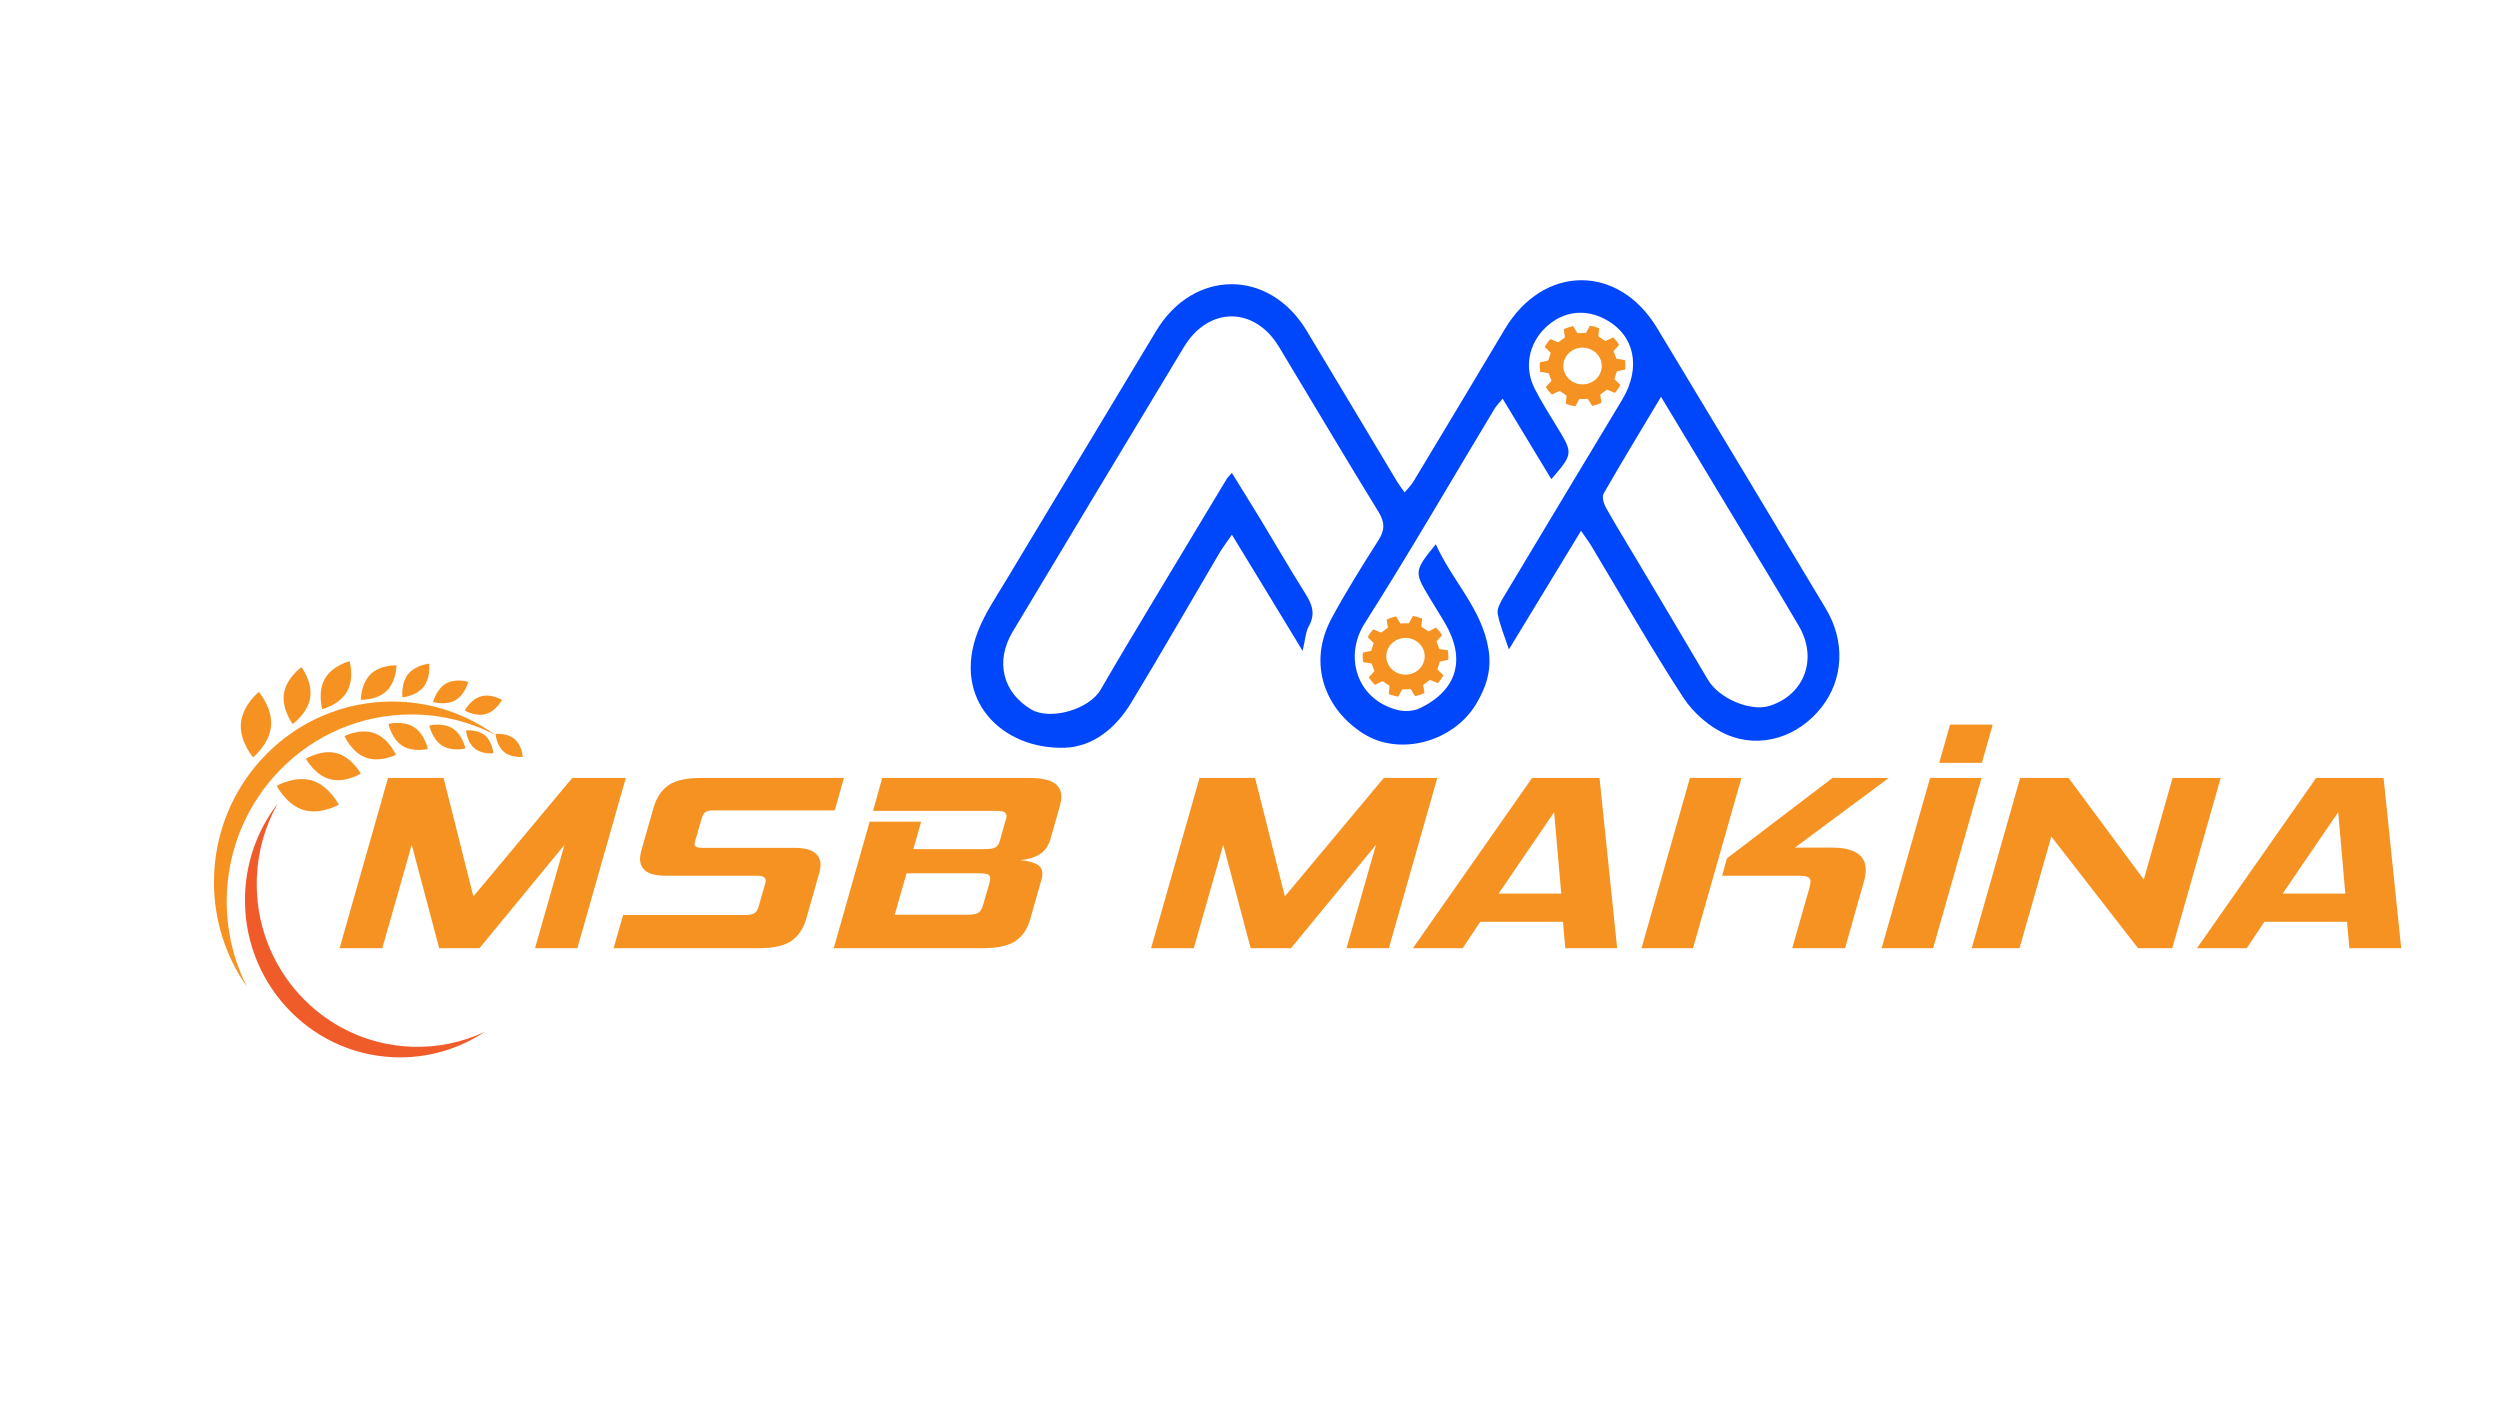 <?xml version="1.0" encoding="UTF-8" standalone="no"?>
<svg
   xmlns:dc="http://purl.org/dc/elements/1.1/"
   xmlns:cc="http://creativecommons.org/ns#"
   xmlns:rdf="http://www.w3.org/1999/02/22-rdf-syntax-ns#"
   xmlns:svg="http://www.w3.org/2000/svg"
   xmlns="http://www.w3.org/2000/svg"
   viewBox="0 0 2560 1440"
   height="1440"
   width="2560"
   xml:space="preserve"
   id="svg2"
   version="1.1"><defs
     id="defs6"><clipPath
       id="clipPath22"
       clipPathUnits="userSpaceOnUse"><path
         id="path20"
         d="M 0,1080 H 1920 V 0 H 0 Z" /></clipPath></defs><g
     transform="matrix(1.333,0,0,-1.333,0,1440)"
     id="g10"><g
       transform="translate(411.006,351.879)"
       id="g12"><path
         id="path14"
         style="fill:#f59222;fill-opacity:1;fill-rule:nonzero;stroke:none"
         d="M 0,0 22.636,79.4 -42.67,0 H -73.631 L -94.706,79.4 -117.342,0 h -32.783 l 37.207,130.789 h 42.669 L -47.353,39.797 28.62,130.789 H 69.728 L 32.522,0 Z" /></g><g
       id="g16"><g
         clip-path="url(#clipPath22)"
         id="g18"><g
           transform="translate(471.367,351.879)"
           id="g24"><path
             id="path26"
             style="fill:#f59222;fill-opacity:1;fill-rule:nonzero;stroke:none"
             d="m 0,0 7.285,25.501 h 93.925 c 3.123,0 5.419,0.45 6.895,1.353 1.472,0.899 2.557,2.574 3.252,5.022 l 5.204,18.16 c 0.171,0.513 0.26,1.223 0.26,2.125 0,2.318 -2.256,3.478 -6.764,3.478 H 40.588 c -7.114,0 -12.273,1.126 -15.481,3.381 -3.211,2.251 -4.813,5.439 -4.813,9.562 0,1.546 0.26,3.411 0.781,5.603 l 9.627,33.808 c 2.252,7.728 6.069,13.456 11.447,17.194 5.375,3.734 13.79,5.602 25.238,5.602 h 109.536 l -7.025,-24.921 H 76.493 c -2.776,0 -4.772,-0.453 -5.984,-1.352 -1.216,-0.903 -2.171,-2.512 -2.862,-4.83 L 62.704,82.492 c -0.175,-0.516 -0.305,-0.967 -0.391,-1.352 -0.089,-0.387 -0.13,-0.773 -0.13,-1.16 0,-1.931 1.907,-2.898 5.724,-2.898 h 70.509 c 7.285,0 12.53,-1.158 15.741,-3.477 3.208,-2.318 4.814,-5.539 4.814,-9.66 0,-1.674 -0.261,-3.477 -0.781,-5.409 L 148.043,22.796 C 145.787,15.068 141.969,9.337 136.595,5.603 131.217,1.865 122.891,0 111.618,0 Z" /></g><g
           transform="translate(760.167,402.302)"
           id="g28"><path
             id="path30"
             style="fill:#f59222;fill-opacity:1;fill-rule:nonzero;stroke:none"
             d="m 0,0 c 0.17,0.643 0.301,1.222 0.39,1.738 0.086,0.513 0.13,0.966 0.13,1.353 0,1.672 -0.695,2.767 -2.081,3.284 -1.391,0.513 -3.557,0.772 -6.505,0.772 h -55.679 l -9.106,-31.876 h 55.679 c 3.988,0 6.805,0.483 8.456,1.45 1.646,0.966 2.903,2.994 3.773,6.085 z m -119.683,-50.423 27.579,97.174 h 39.547 l -5.984,-21.058 h 55.159 c 3.813,0 6.459,0.451 7.935,1.353 1.472,0.899 2.557,2.445 3.252,4.637 l 4.424,15.841 c 0.52,1.286 0.78,2.445 0.78,3.478 0,1.545 -0.61,2.607 -1.821,3.187 -1.216,0.58 -3.297,0.87 -6.245,0.87 h -94.445 l 7.024,25.307 H 29.661 c 9.016,0 15.521,-1.192 19.513,-3.574 3.988,-2.385 5.984,-6.021 5.984,-10.915 0,-1.159 -0.13,-2.385 -0.39,-3.671 -0.26,-1.288 -0.565,-2.641 -0.911,-4.057 L 46.833,33.614 c -1.562,-5.409 -4.338,-9.369 -8.327,-11.881 -3.991,-2.511 -9.02,-4.026 -15.09,-4.54 5.029,-0.386 9.147,-1.352 12.359,-2.897 3.207,-1.546 4.813,-4.058 4.813,-7.535 0,-0.646 -0.045,-1.288 -0.13,-1.932 C 40.369,4.184 40.238,3.54 40.068,2.897 L 31.222,-28.206 C 29.14,-35.677 25.368,-41.246 19.904,-44.917 14.44,-48.588 6.155,-50.423 -4.943,-50.423 Z" /></g><g
           transform="translate(1034.391,351.879)"
           id="g32"><path
             id="path34"
             style="fill:#f59222;fill-opacity:1;fill-rule:nonzero;stroke:none"
             d="M 0,0 22.635,79.4 -42.67,0 H -73.632 L -94.707,79.4 -117.342,0 h -32.783 l 37.206,130.789 h 42.669 l 22.896,-90.992 75.973,90.992 h 41.11 L 32.521,0 Z" /></g><g
           transform="translate(1193.88,456.394)"
           id="g36"><path
             id="path38"
             style="fill:#f59222;fill-opacity:1;fill-rule:nonzero;stroke:none"
             d="M 0,0 -42.67,-62.594 H 5.464 Z M 8.586,-104.516 6.765,-84.23 H -56.72 l -13.529,-20.286 h -38.246 l 91.583,130.789 h 51.776 l 13.53,-130.789 z" /></g><g
           transform="translate(1376.784,351.879)"
           id="g40"><path
             id="path42"
             style="fill:#f59222;fill-opacity:1;fill-rule:nonzero;stroke:none"
             d="m 0,0 13.269,46.559 c 0.52,1.931 0.781,3.477 0.781,4.636 0,1.802 -0.74,2.994 -2.212,3.575 -1.476,0.579 -4.122,0.869 -7.936,0.869 h -57.759 l 3.641,13.33 81.177,61.82 h 43.19 L 2.081,77.275 h 28.1 c 17.517,0 26.278,-5.732 26.278,-17.193 0,-2.835 -0.521,-5.989 -1.562,-9.467 L 40.588,0 Z m -115.781,0 37.206,130.789 h 39.548 L -76.233,0 Z" /></g><g
           transform="translate(1489.7,494.26)"
           id="g44"><path
             id="path46"
             style="fill:#f59222;fill-opacity:1;fill-rule:nonzero;stroke:none"
             d="M 0,0 8.326,29.364 H 41.108 L 32.782,0 Z M -44.23,-142.381 -7.025,-11.592 H 32.522 L -4.684,-142.381 Z" /></g><g
           transform="translate(1642.424,351.879)"
           id="g48"><path
             id="path50"
             style="fill:#f59222;fill-opacity:1;fill-rule:nonzero;stroke:none"
             d="M 0,0 -66.606,85.776 -91.063,0 h -36.686 l 37.206,130.789 h 37.206 L 4.423,52.74 26.538,130.789 H 63.483 L 26.278,0 Z" /></g><g
           transform="translate(1796.188,456.394)"
           id="g52"><path
             id="path54"
             style="fill:#f59222;fill-opacity:1;fill-rule:nonzero;stroke:none"
             d="M 0,0 -42.67,-62.594 H 5.464 Z M 8.586,-104.516 6.765,-84.23 H -56.72 l -13.529,-20.286 h -38.246 l 91.583,130.789 h 51.776 l 13.53,-130.789 z" /></g><g
           transform="translate(174.165,387.755)"
           id="g56"><path
             id="path58"
             style="fill:#f59222;fill-opacity:1;fill-rule:nonzero;stroke:none"
             d="m 0,0 c 0,79.349 63.46,143.674 141.743,143.674 23.343,0 45.367,-5.723 64.785,-15.855 -22.405,16.231 -49.841,25.785 -79.48,25.785 -75.577,0 -136.845,-62.102 -136.845,-138.709 0,-30.043 9.426,-57.853 25.439,-80.563 C 5.646,-45.986 0,-23.662 0,0" /></g><g
           transform="translate(315.51,276.207)"
           id="g60"><path
             id="path62"
             style="fill:#f05b2a;fill-opacity:1;fill-rule:nonzero;stroke:none"
             d="m 0,0 c -68.095,2.86 -121.009,61.132 -118.188,130.154 0.841,20.582 6.546,39.795 15.941,56.55 -14.736,-19.17 -23.924,-43.016 -24.992,-69.149 C -129.963,50.918 -78.877,-5.34 -13.135,-8.101 12.646,-9.184 36.852,-1.875 56.918,11.425 39.667,3.321 20.306,-0.853 0,0" /></g><g
           transform="translate(239.759,480.66)"
           id="g64"><path
             id="path66"
             style="fill:#f59222;fill-opacity:1;fill-rule:nonzero;stroke:none"
             d="m 0,0 c 13.171,-4.008 20.502,-18.551 20.502,-18.551 0,0 -14.022,-8.045 -27.192,-4.036 -13.171,4.008 -20.503,18.551 -20.503,18.551 0,0 14.022,8.044 27.193,4.036" /></g><g
           transform="translate(258.698,501.671)"
           id="g68"><path
             id="path70"
             style="fill:#f59222;fill-opacity:1;fill-rule:nonzero;stroke:none"
             d="m 0,0 c 11.646,-3.153 18.455,-15.695 18.455,-15.695 0,0 -12.072,-7.43 -23.718,-4.277 -11.645,3.153 -18.455,15.695 -18.455,15.695 0,0 12.072,7.43 23.718,4.277" /></g><g
           transform="translate(287.693,517.002)"
           id="g72"><path
             id="path74"
             style="fill:#f59222;fill-opacity:1;fill-rule:nonzero;stroke:none"
             d="m 0,0 c 10.92,-3.975 16.455,-16.561 16.455,-16.561 0,0 -12.17,-6.141 -23.09,-2.166 -10.92,3.974 -16.454,16.56 -16.454,16.56 0,0 12.169,6.142 23.089,2.167" /></g><g
           transform="translate(317.977,521.698)"
           id="g76"><path
             id="path78"
             style="fill:#f59222;fill-opacity:1;fill-rule:nonzero;stroke:none"
             d="m 0,0 c 8.354,-5.318 10.688,-16.793 10.688,-16.793 0,0 -11.211,-2.853 -19.565,2.466 -8.354,5.318 -10.688,16.793 -10.688,16.793 0,0 11.211,2.852 19.565,-2.466" /></g><g
           transform="translate(347.743,520.663)"
           id="g80"><path
             id="path82"
             style="fill:#f59222;fill-opacity:1;fill-rule:nonzero;stroke:none"
             d="m 0,0 c 7.656,-4.874 9.795,-15.39 9.795,-15.39 0,0 -10.274,-2.614 -17.93,2.26 -7.656,4.874 -9.795,15.39 -9.795,15.39 0,0 10.274,2.614 17.93,-2.26" /></g><g
           transform="translate(372.538,515.344)"
           id="g84"><path
             id="path86"
             style="fill:#f59222;fill-opacity:1;fill-rule:nonzero;stroke:none"
             d="m 0,0 c 5.777,-4.849 6.414,-13.733 6.414,-13.733 0,0 -8.73,-1.024 -14.507,3.825 -5.778,4.848 -6.415,13.733 -6.415,13.733 0,0 8.73,1.024 14.508,-3.825" /></g><g
           transform="translate(208.227,522.588)"
           id="g88"><path
             id="path90"
             style="fill:#f59222;fill-opacity:1;fill-rule:nonzero;stroke:none"
             d="m 0,0 c 1.208,13.885 -9.402,26.177 -9.402,26.177 0,0 -12.567,-10.221 -13.775,-24.106 -1.208,-13.885 9.402,-26.176 9.402,-26.176 0,0 12.567,10.22 13.775,24.105" /></g><g
           transform="translate(238.289,544.326)"
           id="g92"><path
             id="path94"
             style="fill:#f59222;fill-opacity:1;fill-rule:nonzero;stroke:none"
             d="m 0,0 c 1.872,12.07 -6.685,23.459 -6.685,23.459 0,0 -11.59,-8.18 -13.462,-20.25 -1.871,-12.069 6.685,-23.459 6.685,-23.459 0,0 11.591,8.18 13.462,20.25" /></g><g
           transform="translate(266.561,548.943)"
           id="g96"><path
             id="path98"
             style="fill:#f59222;fill-opacity:1;fill-rule:nonzero;stroke:none"
             d="m 0,0 c 5.812,10.179 2.028,23.414 2.028,23.414 0,0 -13.207,-3.268 -19.019,-13.447 -5.811,-10.179 -2.028,-23.414 -2.028,-23.414 0,0 13.207,3.268 19.019,13.447" /></g><g
           transform="translate(296.961,549.445)"
           id="g100"><path
             id="path102"
             style="fill:#f59222;fill-opacity:1;fill-rule:nonzero;stroke:none"
             d="m 0,0 c 7.578,7.292 7.635,19.702 7.635,19.702 0,0 -12.229,0.587 -19.807,-6.706 -7.578,-7.292 -7.636,-19.702 -7.636,-19.702 0,0 12.23,-0.586 19.808,6.706" /></g><g
           transform="translate(325.38,552.641)"
           id="g104"><path
             id="path106"
             style="fill:#f59222;fill-opacity:1;fill-rule:nonzero;stroke:none"
             d="m 0,0 c 5.661,7.145 4.286,17.791 4.286,17.791 0,0 -10.552,-0.938 -16.213,-8.083 -5.661,-7.146 -4.286,-17.792 -4.286,-17.792 0,0 10.552,0.939 16.213,8.084" /></g><g
           transform="translate(373.219,531.774)"
           id="g108"><path
             id="path110"
             style="fill:#f59222;fill-opacity:1;fill-rule:nonzero;stroke:none"
             d="m 0,0 c 7.912,2.253 12.446,10.864 12.446,10.864 0,0 -8.295,4.959 -16.207,2.705 -7.912,-2.253 -12.446,-10.864 -12.446,-10.864 0,0 8.295,-4.958 16.207,-2.705" /></g><g
           transform="translate(349.784,542.351)"
           id="g112"><path
             id="path114"
             style="fill:#f59222;fill-opacity:1;fill-rule:nonzero;stroke:none"
             d="m 0,0 c 7.479,4.275 9.974,14.154 9.974,14.154 0,0 -9.631,2.948 -17.11,-1.327 -7.479,-4.275 -9.974,-14.154 -9.974,-14.154 0,0 9.631,-2.948 17.11,1.327" /></g><g
           transform="translate(395.201,512.592)"
           id="g116"><path
             id="path118"
             style="fill:#f59222;fill-opacity:1;fill-rule:nonzero;stroke:none"
             d="m 0,0 c 5.777,-4.848 6.414,-13.733 6.414,-13.733 0,0 -8.73,-1.024 -14.507,3.825 -5.778,4.848 -6.415,13.733 -6.415,13.733 0,0 8.73,1.024 14.508,-3.825" /></g><g
           transform="translate(1275.983,775.476)"
           id="g120"><path
             id="path122"
             style="fill:#0047fc;fill-opacity:1;fill-rule:nonzero;stroke:none"
             d="m 0,0 c -15.677,-26.225 -30.195,-50.109 -44.083,-74.362 -1.414,-2.469 0.024,-7.699 1.726,-10.732 7.733,-13.782 16.053,-27.225 24.128,-40.811 18.097,-30.449 36.273,-60.849 54.214,-91.391 8.479,-14.434 32.762,-24.899 47.669,-20.074 26.679,8.634 36.902,36.266 22.167,61.397 -16.786,28.629 -34.137,56.918 -51.251,85.35 C 36.872,-61.221 19.165,-31.826 0,0 m -173.021,-113.257 c 12.786,-28.535 35.635,-49.692 40.56,-81.152 2.498,-15.957 -2.056,-29.072 -9.607,-41.655 -17.321,-28.863 -58.434,-40.394 -86.426,-22.789 -29.342,18.454 -43.41,53.6 -24.581,88.626 11.046,20.55 23.52,40.342 36.004,60.051 4.863,7.678 5.101,13.502 0.194,21.492 -25.883,42.144 -51.071,84.726 -76.627,127.078 -18.8,31.155 -54.095,31.136 -72.973,-0.145 -43.958,-72.838 -87.797,-145.75 -131.566,-218.706 -13.886,-23.146 -7.285,-47.176 14.477,-59.856 14.42,-8.402 44.291,0.069 53.11,15.338 14.592,25.263 29.698,50.221 44.684,75.248 17.28,28.856 34.658,57.653 52.032,86.451 0.761,1.261 1.907,2.282 4.055,4.798 7.698,-12.464 14.95,-24.02 22.018,-35.69 11.478,-18.95 22.567,-38.149 34.37,-56.888 5.174,-8.216 8.083,-15.598 2.787,-25.092 -2.589,-4.641 -2.8,-10.645 -4.809,-19.054 -9.905,16.308 -18.569,30.596 -27.257,44.868 -8.581,14.097 -17.187,28.178 -27.058,44.359 -4.012,-5.827 -7.033,-9.692 -9.506,-13.888 -22.686,-38.494 -44.887,-77.287 -68.058,-115.476 -11.521,-18.988 -29.034,-33.572 -50.806,-34.264 -48.264,-1.533 -87.146,36.898 -66.744,89.41 5.393,13.882 14.043,26.535 21.762,39.405 38.254,63.787 76.782,127.405 115.045,191.186 28.715,47.865 86.903,48.188 115.684,0.397 23.27,-38.639 46.363,-77.388 69.569,-116.067 1.392,-2.32 3.088,-4.453 5.737,-8.237 2.707,3.326 5.083,5.624 6.735,8.369 23.461,38.98 46.918,77.963 70.188,117.06 29.549,49.645 87.156,50.295 116.938,0.992 43.375,-71.806 86.544,-143.74 129.696,-215.684 15.074,-25.131 13.632,-54.205 -3.377,-75.871 -17.524,-22.32 -46.431,-32.246 -72.835,-20.842 -12.84,5.545 -25.49,16.477 -33.224,28.325 -24.785,37.969 -47.22,77.513 -70.61,116.42 -1.987,3.305 -4.333,6.389 -8.016,11.776 -18.861,-31.023 -36.727,-60.41 -55.404,-91.13 -3.42,10.406 -7.059,18.746 -8.618,27.468 -0.692,3.874 2.202,8.897 4.511,12.757 30.265,50.599 60.734,101.073 91.113,151.602 14.774,24.574 9.721,49.35 -12.459,61.517 -16.127,8.847 -33.467,6.507 -46.61,-6.289 -12.91,-12.568 -16.335,-30.827 -8.026,-46.963 5.249,-10.193 11.41,-19.915 17.383,-29.711 12.036,-19.739 12.053,-20.174 -4.698,-39.582 -12.325,20.369 -24.449,40.403 -37.404,61.813 -2.726,-3.362 -4.857,-5.437 -6.347,-7.909 -33.094,-54.91 -65.177,-110.478 -99.559,-164.544 -16.57,-26.058 -5.692,-59.375 25.871,-66.823 5.226,-1.233 11.942,-0.72 16.72,1.615 28.606,13.978 35.22,37.682 18.925,65.462 -4.004,6.827 -8.302,13.475 -12.364,20.268 -11.239,18.8 -11.124,19.799 5.401,40.156" /></g><g
           transform="translate(1089.421,565.511)"
           id="g124"><path
             id="path126"
             style="fill:#f59222;fill-opacity:1;fill-rule:nonzero;stroke:none"
             d="m 0,0 c -6.109,-5.132 -15.426,-4.585 -20.817,1.287 -5.361,5.866 -4.766,14.765 1.362,19.892 6.103,5.157 15.425,4.585 20.797,-1.265 C 6.742,14.051 6.123,5.135 0,0 m 23.156,11.587 c -0.035,1.209 -0.156,2.405 -0.34,3.575 l -6.513,1.032 -2.208,5.892 4.34,4.757 c -1.316,2.095 -2.882,4.022 -4.653,5.756 l -5.904,-2.834 -5.414,3.52 0.585,6.297 c -2.245,0.906 -4.619,1.586 -7.084,1.995 l -3.068,-5.604 -6.548,-0.146 -3.362,5.448 c -2.517,-0.548 -4.923,-1.365 -7.18,-2.426 l 0.965,-6.254 -5.204,-3.806 -6.063,2.503 c -1.665,-1.822 -3.116,-3.829 -4.309,-5.994 l 4.614,-4.511 -1.858,-6 -6.445,-1.389 c -0.116,-1.241 -0.165,-2.51 -0.124,-3.799 0.046,-1.177 0.156,-2.33 0.323,-3.468 l 6.516,-1.05 2.187,-5.899 -4.369,-4.746 c 1.321,-2.096 2.88,-4.045 4.651,-5.784 l 5.916,2.817 5.403,-3.535 -0.612,-6.299 c 2.317,-0.937 4.761,-1.643 7.301,-2.058 l 3.051,5.616 6.547,0.174 3.374,-5.441 c 2.515,0.559 4.916,1.387 7.172,2.453 l -0.984,6.251 5.186,3.828 6.07,-2.488 c 1.665,1.835 3.113,3.845 4.296,6.008 l -4.642,4.493 1.836,6.018 6.449,1.398 c 0.104,1.22 0.148,2.456 0.102,3.7" /></g><g
           transform="translate(1225.421,788.511)"
           id="g128"><path
             id="path130"
             style="fill:#f59222;fill-opacity:1;fill-rule:nonzero;stroke:none"
             d="m 0,0 c -6.109,-5.132 -15.426,-4.585 -20.817,1.287 -5.361,5.866 -4.766,14.765 1.362,19.892 6.103,5.157 15.425,4.585 20.797,-1.265 C 6.742,14.051 6.123,5.135 0,0 m 23.156,11.587 c -0.035,1.209 -0.156,2.405 -0.34,3.575 l -6.513,1.032 -2.208,5.892 4.34,4.757 c -1.316,2.095 -2.882,4.022 -4.653,5.756 l -5.904,-2.834 -5.414,3.52 0.585,6.297 c -2.245,0.906 -4.619,1.586 -7.084,1.995 l -3.068,-5.604 -6.548,-0.146 -3.362,5.448 c -2.517,-0.548 -4.923,-1.365 -7.18,-2.426 l 0.965,-6.254 -5.204,-3.806 -6.063,2.503 c -1.665,-1.822 -3.116,-3.829 -4.309,-5.994 l 4.614,-4.511 -1.858,-6 -6.445,-1.389 c -0.116,-1.241 -0.165,-2.51 -0.124,-3.799 0.046,-1.177 0.156,-2.33 0.323,-3.468 l 6.516,-1.05 2.187,-5.899 -4.369,-4.746 c 1.321,-2.096 2.88,-4.045 4.651,-5.784 l 5.916,2.817 5.403,-3.535 -0.612,-6.299 c 2.317,-0.937 4.761,-1.643 7.301,-2.058 l 3.051,5.616 6.547,0.174 3.374,-5.441 c 2.515,0.559 4.916,1.387 7.172,2.453 l -0.984,6.251 5.186,3.828 6.07,-2.488 c 1.665,1.835 3.113,3.845 4.296,6.008 l -4.642,4.493 1.836,6.018 6.449,1.398 c 0.104,1.22 0.148,2.456 0.102,3.7" /></g></g></g></g></svg>